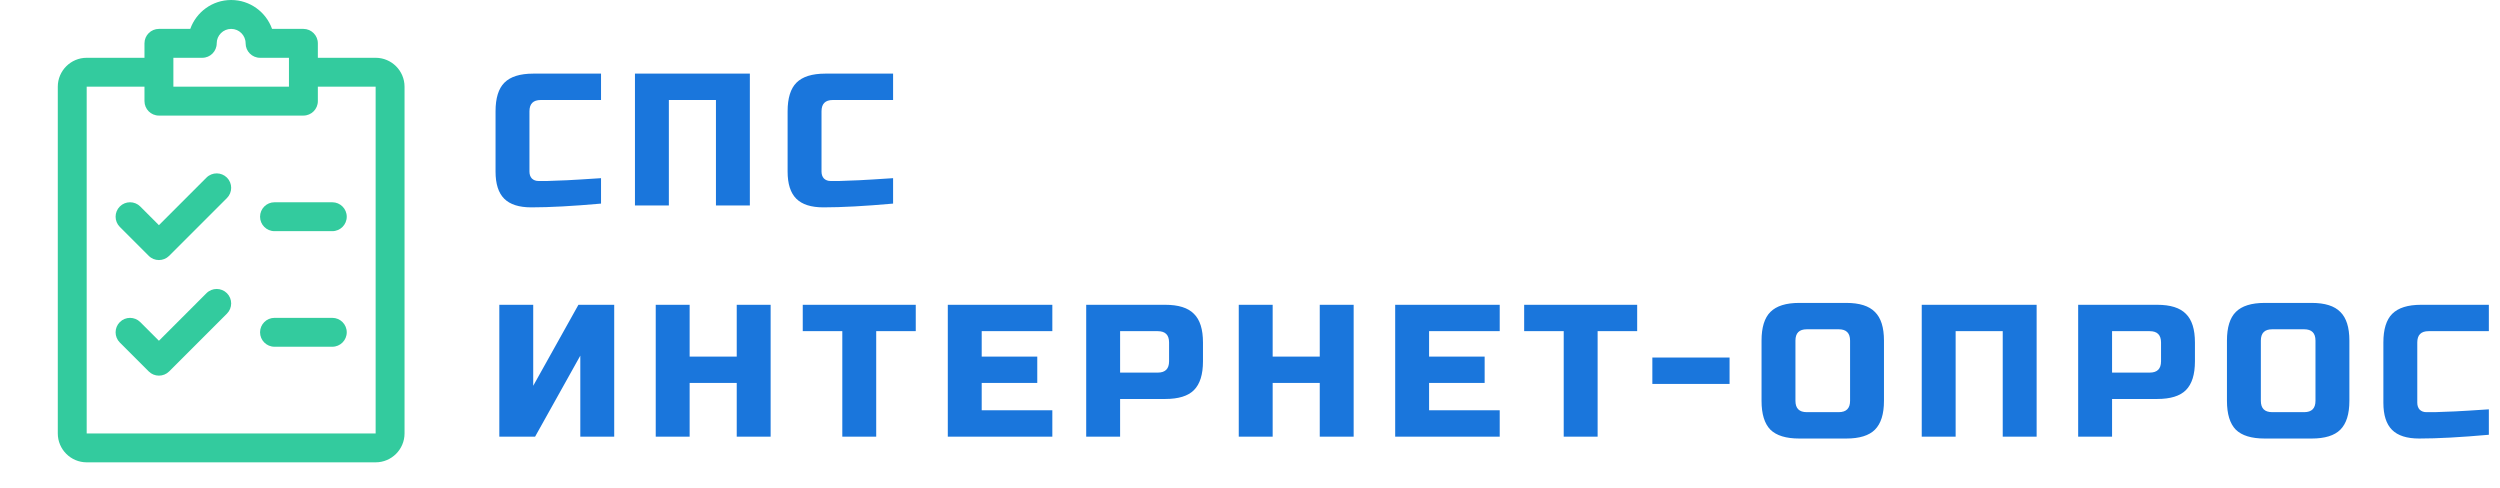 <svg width="292" height="57" viewBox="0 0 292 57" fill="none" xmlns="http://www.w3.org/2000/svg">
<path d="M71.74 51H67.78V41.54L62.5 51H58.32V35.6H62.28V45.06L67.56 35.6H71.74V51ZM90.01 51H86.05V44.73H80.55V51H76.59V35.6H80.55V41.65H86.05V35.6H90.01V51ZM102.341 51H98.381V38.68H93.761V35.6H106.961V38.68H102.341V51ZM122.913 51H110.703V35.6H122.913V38.68H114.663V41.65H121.153V44.73H114.663V47.92H122.913V51ZM126.868 35.6H136.108C137.648 35.6 138.763 35.952 139.452 36.656C140.156 37.345 140.508 38.46 140.508 40V42.2C140.508 43.74 140.156 44.862 139.452 45.566C138.763 46.255 137.648 46.6 136.108 46.6H130.828V51H126.868V35.6ZM136.548 40C136.548 39.12 136.108 38.68 135.228 38.68H130.828V43.52H135.228C136.108 43.52 136.548 43.08 136.548 42.2V40ZM158.107 51H154.147V44.73H148.647V51H144.687V35.6H148.647V41.65H154.147V35.6H158.107V51ZM175.167 51H162.957V35.6H175.167V38.68H166.917V41.65H173.407V44.73H166.917V47.92H175.167V51ZM186.602 51H182.642V38.68H178.022V35.6H191.222V38.68H186.602V51ZM192.994 44.84V41.76H202.014V44.84H192.994ZM216.088 39.78C216.088 38.9 215.648 38.46 214.768 38.46H211.028C210.148 38.46 209.708 38.9 209.708 39.78V46.82C209.708 47.7 210.148 48.14 211.028 48.14H214.768C215.648 48.14 216.088 47.7 216.088 46.82V39.78ZM220.048 46.82C220.048 48.36 219.696 49.482 218.992 50.186C218.303 50.875 217.188 51.22 215.648 51.22H210.148C208.608 51.22 207.486 50.875 206.782 50.186C206.093 49.482 205.748 48.36 205.748 46.82V39.78C205.748 38.24 206.093 37.125 206.782 36.436C207.486 35.732 208.608 35.38 210.148 35.38H215.648C217.188 35.38 218.303 35.732 218.992 36.436C219.696 37.125 220.048 38.24 220.048 39.78V46.82ZM237.879 51H233.919V38.68H228.419V51H224.459V35.6H237.879V51ZM242.729 35.6H251.969C253.509 35.6 254.624 35.952 255.313 36.656C256.017 37.345 256.369 38.46 256.369 40V42.2C256.369 43.74 256.017 44.862 255.313 45.566C254.624 46.255 253.509 46.6 251.969 46.6H246.689V51H242.729V35.6ZM252.409 40C252.409 39.12 251.969 38.68 251.089 38.68H246.689V43.52H251.089C251.969 43.52 252.409 43.08 252.409 42.2V40ZM270.448 39.78C270.448 38.9 270.008 38.46 269.128 38.46H265.388C264.508 38.46 264.068 38.9 264.068 39.78V46.82C264.068 47.7 264.508 48.14 265.388 48.14H269.128C270.008 48.14 270.448 47.7 270.448 46.82V39.78ZM274.408 46.82C274.408 48.36 274.056 49.482 273.352 50.186C272.663 50.875 271.548 51.22 270.008 51.22H264.508C262.968 51.22 261.846 50.875 261.142 50.186C260.453 49.482 260.108 48.36 260.108 46.82V39.78C260.108 38.24 260.453 37.125 261.142 36.436C261.846 35.732 262.968 35.38 264.508 35.38H270.008C271.548 35.38 272.663 35.732 273.352 36.436C274.056 37.125 274.408 38.24 274.408 39.78V46.82ZM290.698 50.78C287.428 51.073 284.714 51.22 282.558 51.22C281.121 51.22 280.065 50.883 279.39 50.208C278.716 49.533 278.378 48.477 278.378 47.04V40C278.378 38.46 278.723 37.345 279.412 36.656C280.116 35.952 281.238 35.6 282.778 35.6H290.698V38.68H283.658C282.778 38.68 282.338 39.12 282.338 40V47.04C282.338 47.377 282.434 47.649 282.624 47.854C282.83 48.045 283.086 48.14 283.394 48.14C283.702 48.14 284.04 48.14 284.406 48.14C284.773 48.125 285.154 48.111 285.55 48.096C285.946 48.081 286.342 48.067 286.738 48.052C287.149 48.037 287.67 48.008 288.3 47.964C288.946 47.92 289.745 47.869 290.698 47.81V50.78Z" fill="#1A76DC"/>
<path d="M70.2 23.78C66.929 24.073 64.216 24.22 62.06 24.22C60.623 24.22 59.567 23.883 58.892 23.208C58.217 22.533 57.88 21.477 57.88 20.04V13C57.88 11.46 58.225 10.345 58.914 9.656C59.618 8.952 60.74 8.6 62.28 8.6H70.2V11.68H63.16C62.28 11.68 61.84 12.12 61.84 13V20.04C61.84 20.377 61.935 20.649 62.126 20.854C62.331 21.045 62.588 21.14 62.896 21.14C63.204 21.14 63.541 21.14 63.908 21.14C64.275 21.125 64.656 21.111 65.052 21.096C65.448 21.081 65.844 21.067 66.24 21.052C66.651 21.037 67.171 21.008 67.802 20.964C68.447 20.92 69.247 20.869 70.2 20.81V23.78ZM87.583 24H83.623V11.68H78.123V24H74.163V8.6H87.583V24ZM104.313 23.78C101.042 24.073 98.329 24.22 96.173 24.22C94.736 24.22 93.68 23.883 93.005 23.208C92.33 22.533 91.993 21.477 91.993 20.04V13C91.993 11.46 92.338 10.345 93.027 9.656C93.731 8.952 94.853 8.6 96.393 8.6H104.313V11.68H97.273C96.393 11.68 95.953 12.12 95.953 13V20.04C95.953 20.377 96.048 20.649 96.239 20.854C96.444 21.045 96.701 21.14 97.009 21.14C97.317 21.14 97.654 21.14 98.021 21.14C98.388 21.125 98.769 21.111 99.165 21.096C99.561 21.081 99.957 21.067 100.353 21.052C100.764 21.037 101.284 21.008 101.915 20.964C102.56 20.92 103.36 20.869 104.313 20.81V23.78Z" fill="#1A76DC"/>
<path d="M26.507 20.746C25.849 20.088 24.779 20.085 24.118 20.743L18.562 26.301L16.382 24.118C15.724 23.46 14.654 23.46 13.996 24.118C13.338 24.776 13.338 25.846 13.996 26.504L17.371 29.879C17.698 30.21 18.13 30.375 18.562 30.375C18.994 30.375 19.426 30.21 19.757 29.882L26.507 23.132C27.165 22.474 27.165 21.404 26.507 20.746Z" fill="#33CB9E"/>
<path d="M26.507 34.246C25.849 33.588 24.779 33.585 24.118 34.243L18.562 39.801L16.382 37.621C15.724 36.963 14.654 36.963 13.996 37.621C13.338 38.279 13.338 39.349 13.996 40.007L17.371 43.382C17.698 43.71 18.13 43.875 18.562 43.875C18.994 43.875 19.426 43.71 19.757 43.382L26.507 36.632C27.165 35.974 27.165 34.904 26.507 34.246Z" fill="#33CB9E"/>
<path d="M38.812 23.625H32.062C31.131 23.625 30.375 24.381 30.375 25.312C30.375 26.244 31.131 27 32.062 27H38.812C39.744 27 40.5 26.244 40.5 25.312C40.5 24.381 39.744 23.625 38.812 23.625Z" fill="#33CB9E"/>
<path d="M38.812 37.125H32.062C31.131 37.125 30.375 37.881 30.375 38.812C30.375 39.744 31.131 40.5 32.062 40.5H38.812C39.744 40.5 40.5 39.744 40.5 38.812C40.5 37.881 39.744 37.125 38.812 37.125Z" fill="#33CB9E"/>
<path d="M43.875 6.75H37.125V5.062C37.125 4.131 36.369 3.375 35.438 3.375H31.776C31.077 1.411 29.201 0 27 0C24.799 0 22.923 1.411 22.224 3.375H18.562C17.631 3.375 16.875 4.131 16.875 5.062V6.75H10.125C8.265 6.75 6.75 8.265 6.75 10.125V50.625C6.75 52.485 8.265 54 10.125 54H43.875C45.735 54 47.25 52.485 47.25 50.625V10.125C47.25 8.265 45.735 6.75 43.875 6.75ZM20.25 6.75H23.625C24.556 6.75 25.312 5.994 25.312 5.062C25.312 4.131 26.069 3.375 27 3.375C27.931 3.375 28.688 4.131 28.688 5.062C28.688 5.994 29.444 6.75 30.375 6.75H33.75V10.125H20.25V6.75ZM43.875 50.625H10.125V10.125H16.875V11.812C16.875 12.744 17.631 13.5 18.562 13.5H35.438C36.369 13.5 37.125 12.744 37.125 11.812V10.125H43.875V50.625Z" fill="#33CB9E"/>
</svg>
